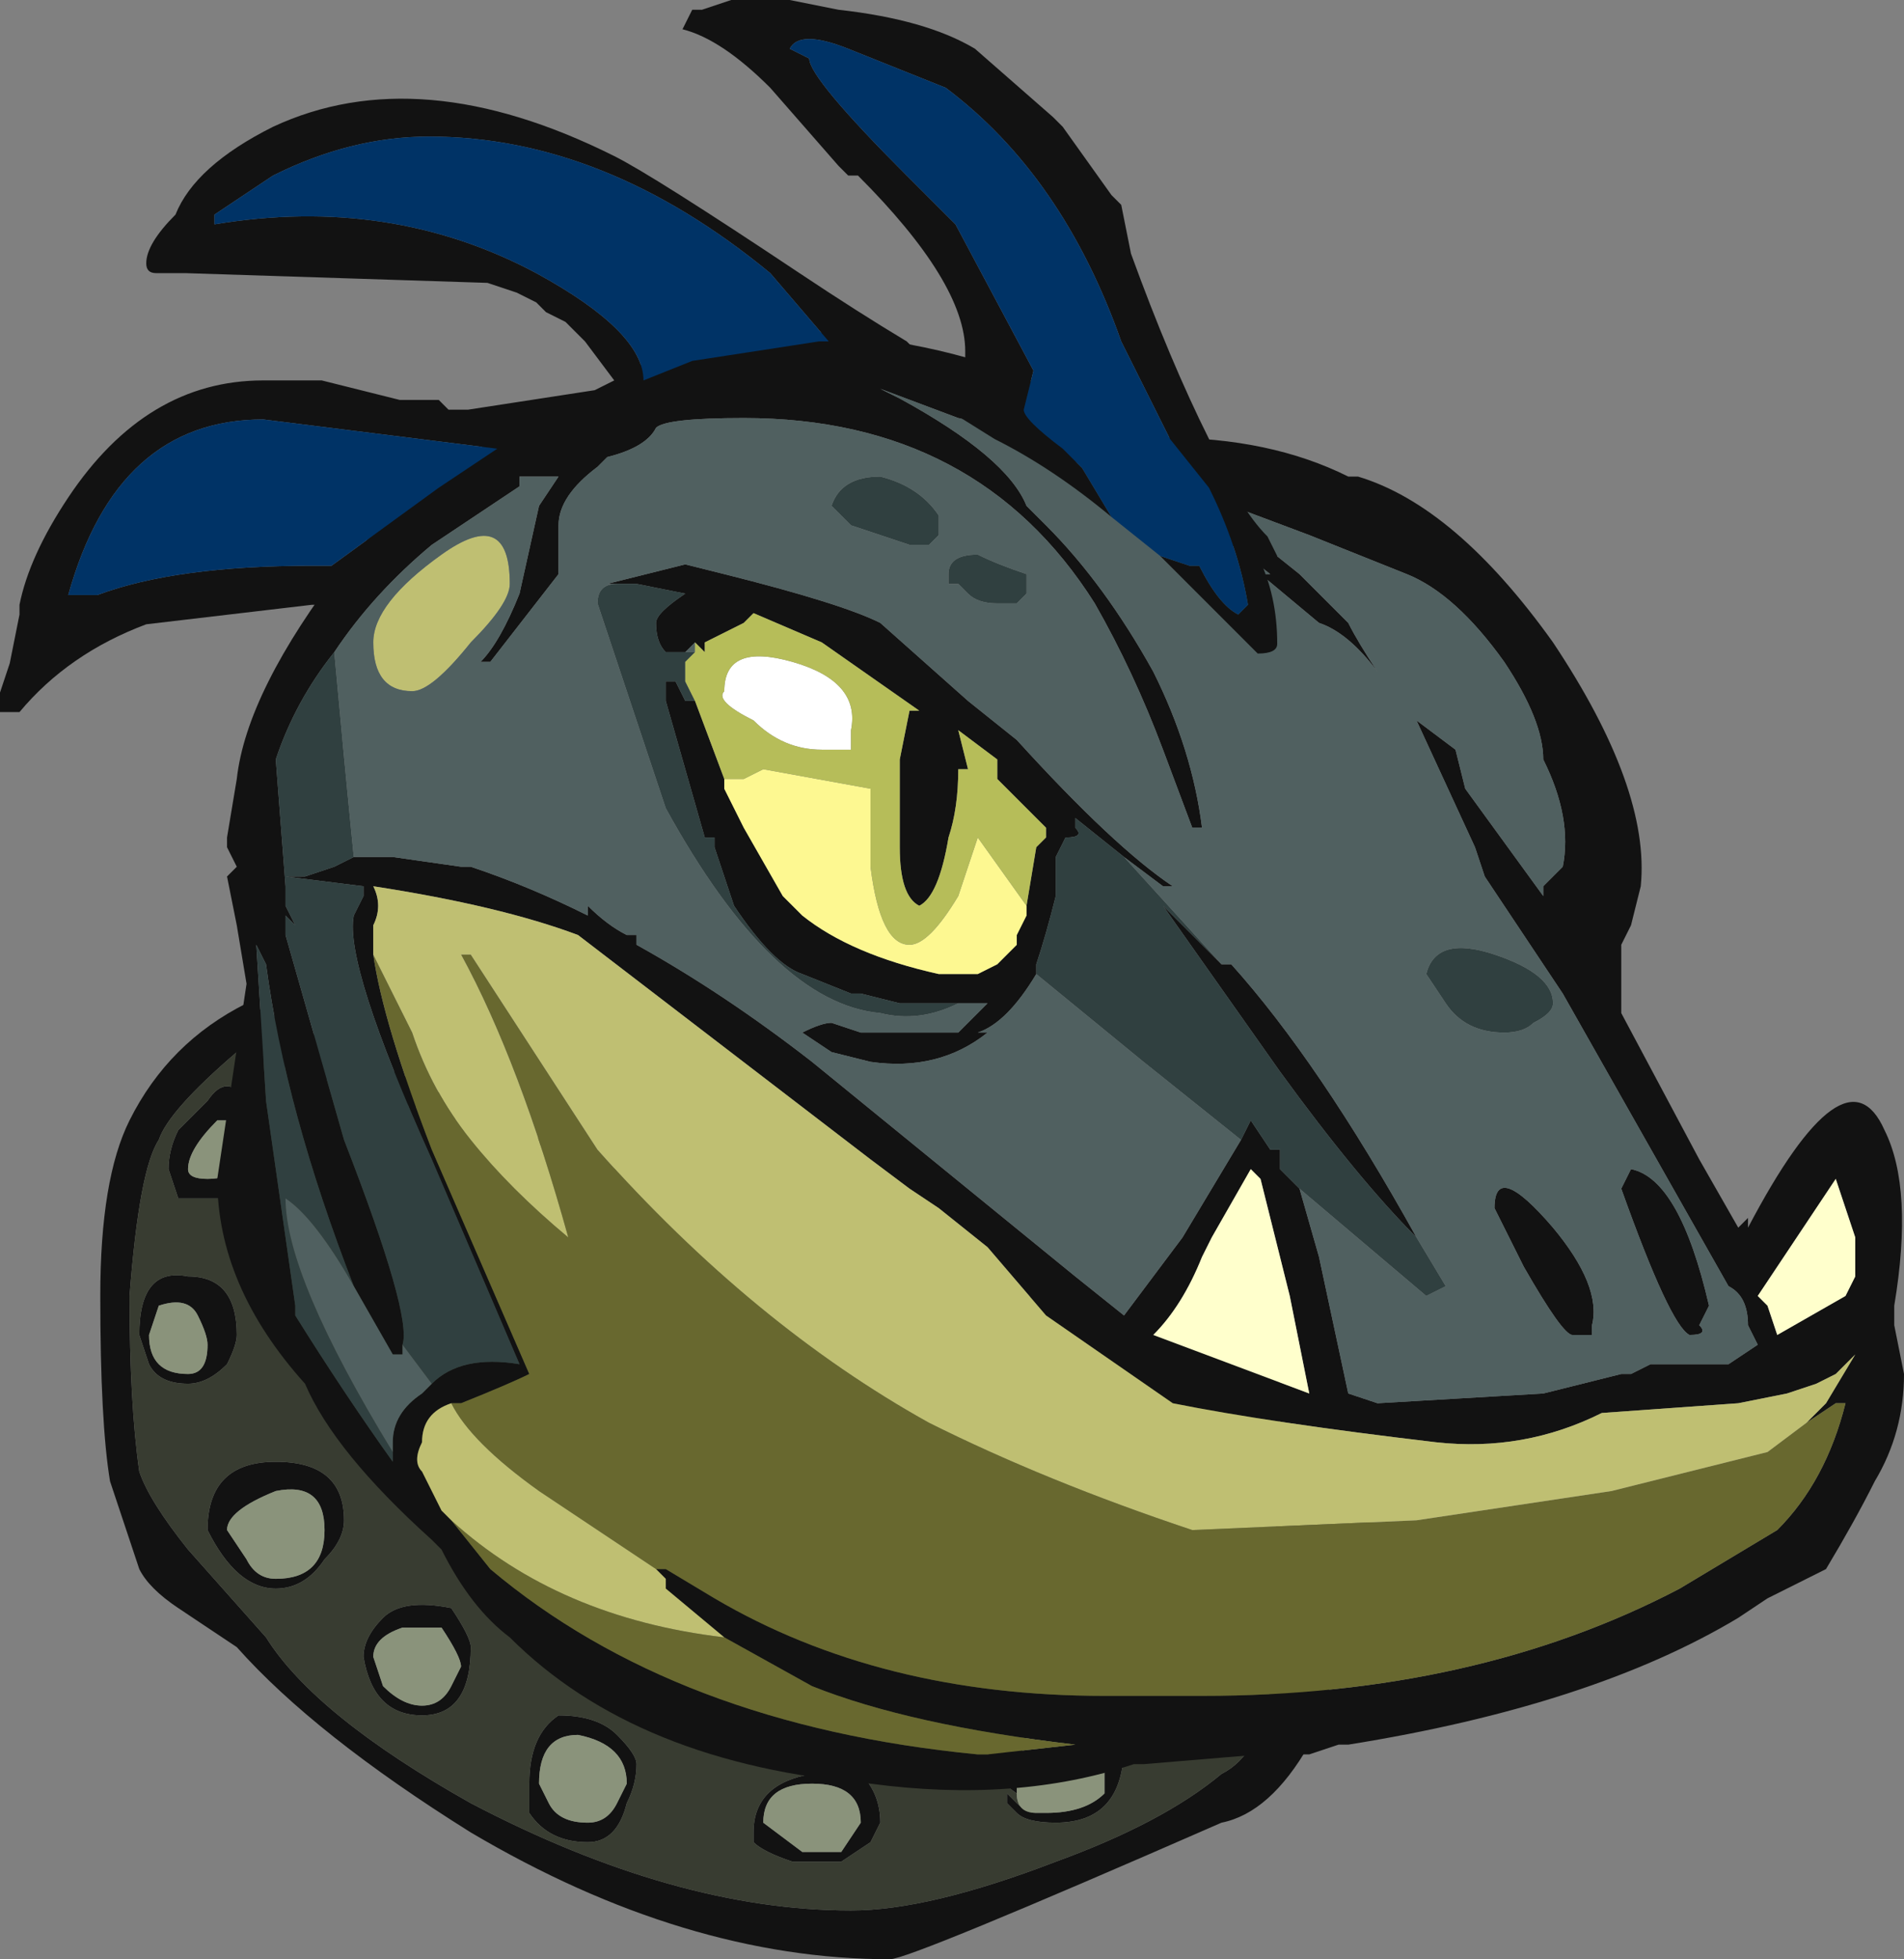<?xml version="1.0" encoding="UTF-8" standalone="no"?>
<svg xmlns:ffdec="https://www.free-decompiler.com/flash" xmlns:xlink="http://www.w3.org/1999/xlink" ffdec:objectType="frame" height="70.3px" width="68.35px" xmlns="http://www.w3.org/2000/svg">
  <rect width="100%" height="100%" fill="#808080" stroke="none"/>
  <g transform="matrix(1.0, 0.0, 0.0, 1.0, 36.8, 22.5)">
    <use ffdec:characterId="1765" height="58.45" transform="matrix(1.0, 0.0, 0.0, 1.0, -33.2, -10.65)" width="64.75" xlink:href="#sprite0"/>
    <use ffdec:characterId="1737" height="25.55" transform="matrix(1.0, 0.0, 0.0, 1.0, -36.8, -22.5)" width="45.85" xlink:href="#sprite1"/>
  </g>
  <defs>
    <g id="sprite0" transform="matrix(1.0, 0.0, 0.0, 1.0, 36.05, 47.6)">
      <use ffdec:characterId="1764" height="8.35" transform="matrix(7.0, 0.0, 0.0, 7.0, -36.05, -47.6)" width="9.25" xlink:href="#shape0"/>
    </g>
    <g id="shape0" transform="matrix(1.0, 0.0, 0.0, 1.0, 5.15, 6.8)">
      <path d="M1.45 -0.65 L1.05 0.45 Q0.85 0.8 0.6 0.85 -1.0 1.55 -1.1 1.55 -2.15 1.55 -3.25 0.9 -4.05 0.4 -4.45 -0.05 L-4.75 -0.25 Q-4.9 -0.35 -4.95 -0.45 L-5.1 -0.9 Q-5.15 -1.2 -5.15 -1.85 -5.15 -2.45 -5.0 -2.75 -4.8 -3.15 -4.4 -3.35 L1.45 -0.65 M0.9 -1.45 L-4.45 -3.1 Q-4.8 -2.8 -4.85 -2.65 -4.95 -2.5 -5.0 -1.85 -5.0 -1.3 -4.95 -0.95 -4.9 -0.8 -4.7 -0.55 L-4.3 -0.1 Q-4.05 0.3 -3.25 0.75 -2.2 1.3 -1.3 1.3 -0.9 1.3 -0.25 1.05 0.3 0.85 0.6 0.6 0.8 0.5 0.85 0.15 L0.9 -1.45 M-0.45 0.7 Q-0.6 0.6 -0.6 0.45 L0.1 0.45 Q0.1 0.85 -0.25 0.85 -0.4 0.85 -0.45 0.8 L-0.5 0.75 -0.5 0.7 -0.45 0.75 Q-0.4 0.8 -0.35 0.8 L-0.3 0.8 Q-0.1 0.8 0.0 0.7 L0.0 0.55 -0.25 0.3 -0.35 0.3 -0.4 0.4 -0.45 0.6 -0.45 0.7 M-4.55 -2.75 Q-4.7 -2.6 -4.7 -2.5 -4.7 -2.45 -4.6 -2.45 -4.5 -2.45 -4.45 -2.5 L-4.45 -2.65 -4.5 -2.75 -4.55 -2.75 M-4.4 -2.8 L-4.45 -2.35 -4.75 -2.35 -4.8 -2.5 Q-4.8 -2.6 -4.75 -2.7 L-4.6 -2.85 Q-4.5 -3.0 -4.4 -2.85 L-4.4 -2.8 M-4.95 -1.65 Q-4.95 -2.0 -4.7 -1.95 -4.45 -1.95 -4.45 -1.65 -4.45 -1.6 -4.5 -1.5 -4.6 -1.4 -4.7 -1.4 -4.85 -1.4 -4.9 -1.5 L-4.95 -1.65 M-4.7 -1.45 Q-4.6 -1.45 -4.6 -1.6 -4.6 -1.65 -4.65 -1.75 -4.7 -1.85 -4.85 -1.8 L-4.9 -1.65 Q-4.9 -1.45 -4.7 -1.45 M-4.4 -0.5 Q-4.35 -0.4 -4.25 -0.4 -4.0 -0.4 -4.0 -0.65 -4.0 -0.9 -4.25 -0.85 -4.5 -0.75 -4.5 -0.65 L-4.4 -0.5 M-3.7 -0.2 Q-3.6 -0.3 -3.35 -0.25 -3.25 -0.1 -3.25 -0.05 -3.25 0.3 -3.5 0.3 -3.75 0.3 -3.8 0.0 -3.8 -0.1 -3.7 -0.2 M-4.25 -0.35 Q-4.45 -0.35 -4.6 -0.65 -4.6 -1.0 -4.25 -1.0 -3.9 -1.0 -3.9 -0.7 -3.9 -0.6 -4.0 -0.5 -4.1 -0.35 -4.25 -0.35 M-3.6 -0.15 Q-3.75 -0.1 -3.75 0.0 L-3.7 0.15 Q-3.6 0.25 -3.5 0.25 -3.4 0.25 -3.35 0.15 L-3.3 0.05 Q-3.3 0.0 -3.4 -0.15 L-3.6 -0.15 M-1.15 0.85 L-1.2 0.95 -1.35 1.05 -1.6 1.05 Q-1.75 1.0 -1.8 0.95 L-1.8 0.9 Q-1.8 0.65 -1.5 0.6 L-1.25 0.6 Q-1.15 0.7 -1.15 0.85 M-1.25 0.85 Q-1.25 0.65 -1.5 0.65 -1.75 0.65 -1.75 0.85 L-1.55 1.0 -1.35 1.0 -1.25 0.85 M-2.7 0.4 Q-2.9 0.4 -2.9 0.65 L-2.85 0.75 Q-2.8 0.85 -2.65 0.85 -2.55 0.85 -2.5 0.75 L-2.45 0.65 Q-2.45 0.45 -2.7 0.4 M-2.5 0.4 Q-2.4 0.5 -2.4 0.55 -2.4 0.65 -2.45 0.75 -2.5 0.95 -2.65 0.95 -2.85 0.95 -2.95 0.8 L-2.95 0.65 Q-2.95 0.4 -2.8 0.3 -2.6 0.3 -2.5 0.4" fill="#121212" fill-rule="evenodd" stroke="none"/>
      <path d="M-0.35 0.8 Q-0.4 0.8 -0.45 0.75 L-0.5 0.7 -0.5 0.75 -0.45 0.8 Q-0.4 0.85 -0.25 0.85 0.1 0.85 0.1 0.45 L-0.6 0.45 Q-0.6 0.6 -0.45 0.7 -0.45 0.8 -0.35 0.8 M0.9 -1.45 L0.85 0.15 Q0.8 0.5 0.6 0.6 0.3 0.85 -0.25 1.05 -0.9 1.3 -1.3 1.3 -2.2 1.3 -3.25 0.75 -4.05 0.3 -4.3 -0.1 L-4.7 -0.55 Q-4.9 -0.8 -4.95 -0.95 -5.0 -1.3 -5.0 -1.85 -4.95 -2.5 -4.85 -2.65 -4.8 -2.8 -4.45 -3.1 L0.9 -1.45 M-0.45 0.6 L-0.4 0.4 -0.45 0.6 M-0.35 0.3 L-0.25 0.3 -0.35 0.3 M-4.95 -1.65 L-4.9 -1.5 Q-4.85 -1.4 -4.7 -1.4 -4.6 -1.4 -4.5 -1.5 -4.45 -1.6 -4.45 -1.65 -4.45 -1.95 -4.7 -1.95 -4.95 -2.0 -4.95 -1.65 M-4.4 -2.8 L-4.4 -2.85 Q-4.5 -3.0 -4.6 -2.85 L-4.75 -2.7 Q-4.8 -2.6 -4.8 -2.5 L-4.75 -2.35 -4.45 -2.35 -4.4 -2.8 M-4.25 -0.35 Q-4.1 -0.35 -4.0 -0.5 -3.9 -0.6 -3.9 -0.7 -3.9 -1.0 -4.25 -1.0 -4.6 -1.0 -4.6 -0.65 -4.45 -0.35 -4.25 -0.35 M-3.7 -0.2 Q-3.8 -0.1 -3.8 0.0 -3.75 0.3 -3.5 0.3 -3.25 0.3 -3.25 -0.05 -3.25 -0.1 -3.35 -0.25 -3.6 -0.3 -3.7 -0.2 M-1.15 0.85 Q-1.15 0.7 -1.25 0.6 L-1.5 0.6 Q-1.8 0.65 -1.8 0.9 L-1.8 0.95 Q-1.75 1.0 -1.6 1.05 L-1.35 1.05 -1.2 0.95 -1.15 0.85 M-2.5 0.4 Q-2.6 0.3 -2.8 0.3 -2.95 0.4 -2.95 0.65 L-2.95 0.8 Q-2.85 0.95 -2.65 0.95 -2.5 0.95 -2.45 0.75 -2.4 0.65 -2.4 0.55 -2.4 0.5 -2.5 0.4" fill="#383c31" fill-rule="evenodd" stroke="none"/>
      <path d="M-0.35 0.8 Q-0.45 0.8 -0.45 0.7 L-0.45 0.6 -0.4 0.4 -0.35 0.3 -0.25 0.3 0.0 0.55 0.0 0.7 Q-0.1 0.8 -0.3 0.8 L-0.35 0.8 M-4.55 -2.75 L-4.5 -2.75 -4.45 -2.65 -4.45 -2.5 Q-4.5 -2.45 -4.6 -2.45 -4.7 -2.45 -4.7 -2.5 -4.7 -2.6 -4.55 -2.75 M-4.4 -0.5 L-4.5 -0.65 Q-4.5 -0.75 -4.25 -0.85 -4.0 -0.9 -4.0 -0.65 -4.0 -0.4 -4.25 -0.4 -4.35 -0.4 -4.4 -0.5 M-4.7 -1.45 Q-4.9 -1.45 -4.9 -1.65 L-4.85 -1.8 Q-4.7 -1.85 -4.65 -1.75 -4.6 -1.65 -4.6 -1.6 -4.6 -1.45 -4.7 -1.45 M-3.6 -0.15 L-3.4 -0.15 Q-3.3 0.0 -3.3 0.05 L-3.35 0.15 Q-3.4 0.25 -3.5 0.25 -3.6 0.25 -3.7 0.15 L-3.75 0.0 Q-3.75 -0.1 -3.6 -0.15 M-2.7 0.4 Q-2.45 0.45 -2.45 0.65 L-2.5 0.75 Q-2.55 0.85 -2.65 0.85 -2.8 0.85 -2.85 0.75 L-2.9 0.65 Q-2.9 0.4 -2.7 0.4 M-1.25 0.85 L-1.35 1.0 -1.55 1.0 -1.75 0.85 Q-1.75 0.65 -1.5 0.65 -1.25 0.65 -1.25 0.85" fill="#8a937b" fill-rule="evenodd" stroke="none"/>
      <path d="M1.0 -2.4 L1.1 -2.05 1.25 -1.35 1.4 -1.3 2.25 -1.35 2.65 -1.45 2.7 -1.45 2.8 -1.5 3.2 -1.5 3.35 -1.6 3.3 -1.7 Q3.3 -1.85 3.2 -1.9 L2.35 -3.4 1.95 -4.0 1.9 -4.15 1.6 -4.8 1.8 -4.65 1.85 -4.45 2.25 -3.9 2.25 -3.95 2.35 -4.05 Q2.4 -4.3 2.25 -4.6 2.25 -4.8 2.05 -5.1 1.8 -5.45 1.55 -5.55 L1.05 -5.75 0.65 -5.9 0.75 -5.75 1.0 -5.55 Q1.1 -5.45 1.25 -5.3 1.3 -5.2 1.4 -5.05 1.25 -5.25 1.1 -5.3 L0.8 -5.55 0.85 -5.55 Q0.6 -5.75 0.25 -5.95 L0.1 -6.0 0.05 -6.05 -0.1 -6.1 Q-0.5 -6.3 -0.75 -6.35 L-1.15 -6.5 -1.05 -6.45 Q-0.5 -6.15 -0.4 -5.9 L-0.3 -5.8 Q0.0 -5.5 0.25 -5.05 0.45 -4.65 0.5 -4.25 L0.45 -4.25 0.3 -4.65 Q0.15 -5.05 -0.05 -5.4 -0.65 -6.35 -1.85 -6.35 -2.25 -6.35 -2.3 -6.3 -2.35 -6.2 -2.55 -6.15 L-2.6 -6.1 Q-2.8 -5.95 -2.8 -5.8 L-2.8 -5.55 -3.15 -5.1 -3.2 -5.1 Q-3.1 -5.2 -3.0 -5.45 L-2.9 -5.9 -2.8 -6.05 -3.0 -6.05 -3.0 -6.0 -3.45 -5.7 Q-3.75 -5.45 -3.95 -5.15 -4.15 -4.9 -4.25 -4.6 L-4.2 -3.95 -4.2 -3.85 -4.15 -3.75 -4.2 -3.8 -4.2 -3.7 -3.9 -2.65 Q-3.55 -1.75 -3.6 -1.6 L-3.6 -1.55 -3.65 -1.55 -3.85 -1.9 Q-4.2 -2.8 -4.3 -3.55 L-4.35 -3.65 -4.3 -2.85 -4.15 -1.8 -4.15 -1.75 Q-3.9 -1.35 -3.65 -1.0 L-3.65 -1.05 -3.65 -1.1 Q-3.65 -1.25 -3.5 -1.35 L-3.45 -1.4 Q-3.3 -1.55 -3.0 -1.5 L-3.45 -2.55 Q-3.9 -3.55 -3.85 -3.8 L-3.8 -3.9 -3.8 -3.95 -4.2 -4.0 -4.1 -4.0 -3.95 -4.05 -3.85 -4.1 -3.65 -4.1 -3.3 -4.05 -3.25 -4.05 Q-2.95 -3.95 -2.65 -3.8 L-2.65 -3.85 Q-2.55 -3.75 -2.45 -3.7 L-2.4 -3.7 -2.4 -3.65 Q-1.95 -3.4 -1.5 -3.05 L-0.15 -1.95 0.1 -1.75 0.4 -2.15 0.7 -2.65 0.75 -2.75 0.85 -2.6 0.9 -2.6 0.9 -2.5 1.0 -2.4 M0.05 -6.3 L0.3 -6.25 Q0.85 -6.25 1.25 -6.05 L1.3 -6.05 Q1.8 -5.9 2.3 -5.2 2.8 -4.45 2.75 -3.95 L2.7 -3.75 2.65 -3.65 2.65 -3.3 3.05 -2.55 3.25 -2.2 3.3 -2.25 3.3 -2.2 Q3.8 -3.15 4.0 -2.7 4.15 -2.4 4.05 -1.8 L4.05 -1.7 4.1 -1.45 Q4.1 -1.15 3.95 -0.9 3.85 -0.7 3.7 -0.45 L3.4 -0.3 3.25 -0.2 Q2.5 0.25 1.25 0.45 L1.2 0.45 1.05 0.5 0.8 0.5 0.2 0.55 0.15 0.55 Q-0.45 0.75 -1.2 0.65 -2.4 0.55 -3.05 -0.1 -3.25 -0.25 -3.4 -0.55 L-3.45 -0.6 Q-3.95 -1.05 -4.1 -1.4 -4.55 -1.9 -4.55 -2.45 L-4.4 -3.45 -4.45 -3.75 -4.5 -4.0 -4.45 -4.05 -4.5 -4.15 -4.5 -4.2 -4.45 -4.5 Q-4.4 -4.95 -3.9 -5.6 -3.4 -6.15 -2.9 -6.35 L-2.85 -6.35 -2.7 -6.45 -2.55 -6.5 Q-2.45 -6.55 -2.35 -6.65 L-2.3 -6.6 Q-1.85 -6.8 -1.6 -6.8 -0.85 -6.75 -0.4 -6.55 L-0.3 -6.5 -0.3 -6.45 -0.1 -6.4 -0.05 -6.4 0.05 -6.3 M-2.5 -5.5 L-2.55 -5.5 -2.15 -5.6 -1.95 -5.55 Q-1.35 -5.4 -1.15 -5.3 L-0.7 -4.9 -0.45 -4.7 Q0.05 -4.15 0.35 -3.95 L0.3 -3.95 0.1 -4.1 -0.15 -4.3 -0.15 -4.25 Q-0.1 -4.2 -0.2 -4.2 L-0.25 -4.1 -0.25 -3.9 Q-0.3 -3.7 -0.35 -3.55 L-0.35 -3.5 Q-0.5 -3.25 -0.65 -3.2 L-0.6 -3.2 Q-0.85 -3.0 -1.2 -3.05 L-1.4 -3.1 -1.55 -3.2 Q-1.45 -3.25 -1.4 -3.25 L-1.25 -3.2 -0.75 -3.2 -0.6 -3.35 Q-0.7 -3.35 -0.75 -3.35 L-1.05 -3.35 -1.25 -3.4 -1.3 -3.4 -1.55 -3.5 Q-1.7 -3.55 -1.9 -3.85 L-2.0 -4.15 -2.0 -4.2 -2.05 -4.2 -2.25 -4.9 -2.25 -5.0 -2.2 -5.0 -2.15 -4.9 -2.1 -4.9 -1.95 -4.5 -1.95 -4.45 -1.85 -4.25 -1.65 -3.9 -1.55 -3.8 Q-1.3 -3.6 -0.85 -3.5 L-0.65 -3.5 -0.55 -3.55 -0.45 -3.65 -0.45 -3.7 -0.4 -3.8 -0.4 -3.85 -0.35 -4.15 -0.3 -4.2 -0.3 -4.25 -0.55 -4.5 -0.55 -4.6 -0.75 -4.75 -0.7 -4.55 -0.75 -4.55 Q-0.75 -4.35 -0.8 -4.2 -0.85 -3.9 -0.95 -3.85 -1.05 -3.9 -1.05 -4.15 L-1.05 -4.6 -1.0 -4.85 -0.95 -4.85 -1.45 -5.2 -1.8 -5.35 -1.85 -5.3 -2.05 -5.2 -2.05 -5.15 -2.1 -5.2 -2.15 -5.15 -2.25 -5.15 Q-2.3 -5.2 -2.3 -5.3 -2.3 -5.35 -2.15 -5.45 L-2.4 -5.5 -2.5 -5.5 M0.6 -3.55 L0.65 -3.55 Q1.1 -3.05 1.6 -2.15 1.3 -2.45 0.9 -3.0 L0.3 -3.85 0.6 -3.55 M2.0 -2.3 Q2.0 -2.55 2.3 -2.2 2.55 -1.9 2.5 -1.7 L2.5 -1.65 2.4 -1.65 Q2.35 -1.65 2.15 -2.0 L2.0 -2.3 M2.7 -2.5 Q2.95 -2.45 3.1 -1.8 L3.05 -1.7 Q3.1 -1.65 3.0 -1.65 2.9 -1.7 2.65 -2.4 L2.7 -2.5 M0.5 -2.05 Q0.4 -1.8 0.25 -1.65 0.65 -1.5 1.05 -1.35 L0.95 -1.85 0.8 -2.45 0.75 -2.5 0.55 -2.15 0.5 -2.05 M3.6 -1.2 L3.7 -1.3 3.85 -1.55 3.75 -1.45 3.65 -1.4 3.5 -1.35 3.25 -1.3 2.55 -1.25 Q2.15 -1.05 1.7 -1.1 0.85 -1.2 0.35 -1.3 L-0.3 -1.75 -0.6 -2.1 -0.85 -2.3 -1.0 -2.4 -1.2 -2.55 -2.7 -3.7 Q-3.1 -3.85 -3.75 -3.95 -3.7 -3.85 -3.75 -3.75 L-3.75 -3.6 Q-3.7 -3.25 -3.45 -2.6 L-2.95 -1.45 Q-3.05 -1.4 -3.3 -1.3 L-3.35 -1.3 Q-3.5 -1.25 -3.5 -1.1 -3.55 -1.0 -3.5 -0.95 L-3.4 -0.75 -3.35 -0.7 -3.15 -0.45 Q-2.2 0.35 -0.65 0.5 L-0.6 0.5 -0.15 0.45 Q-1.0 0.35 -1.5 0.15 L-1.95 -0.1 -2.25 -0.35 -2.25 -0.4 -2.3 -0.45 -2.25 -0.45 -2.0 -0.3 Q-1.15 0.2 0.0 0.2 L0.5 0.2 Q1.9 0.2 2.95 -0.35 L3.45 -0.65 Q3.7 -0.9 3.8 -1.3 L3.75 -1.3 3.6 -1.2 M3.4 -1.8 L3.45 -1.65 3.8 -1.85 3.85 -1.95 3.85 -2.15 3.75 -2.45 3.35 -1.85 3.4 -1.8" fill="#121212" fill-rule="evenodd" stroke="none"/>
      <path d="M-1.95 -4.95 Q-1.95 -5.2 -1.6 -5.1 -1.25 -5.0 -1.3 -4.75 L-1.3 -4.65 -1.45 -4.65 Q-1.65 -4.65 -1.8 -4.8 -2.0 -4.9 -1.95 -4.95" fill="#ffffff" fill-rule="evenodd" stroke="none"/>
      <path d="M-3.75 -3.6 L-3.55 -3.2 Q-3.45 -2.9 -3.25 -2.65 -3.05 -2.4 -2.75 -2.15 -3.0 -3.05 -3.3 -3.6 L-3.25 -3.6 -2.6 -2.6 Q-1.8 -1.7 -0.9 -1.2 -0.3 -0.9 0.45 -0.65 L1.6 -0.7 2.6 -0.85 3.4 -1.05 3.6 -1.2 3.75 -1.3 3.8 -1.3 Q3.7 -0.9 3.45 -0.65 L2.95 -0.35 Q1.9 0.2 0.5 0.2 L0.0 0.2 Q-1.15 0.2 -2.0 -0.3 L-2.25 -0.45 -2.3 -0.45 -2.9 -0.85 Q-3.25 -1.1 -3.35 -1.3 L-3.3 -1.3 Q-3.05 -1.4 -2.95 -1.45 L-3.45 -2.6 Q-3.7 -3.25 -3.75 -3.6 M-1.95 -0.1 L-1.5 0.15 Q-1.0 0.35 -0.15 0.45 L-0.6 0.5 -0.65 0.5 Q-2.2 0.35 -3.15 -0.45 L-3.35 -0.7 -3.4 -0.75 -3.35 -0.7 Q-2.8 -0.2 -1.95 -0.1" fill="#68682f" fill-rule="evenodd" stroke="none"/>
      <path d="M-3.75 -3.6 L-3.75 -3.75 Q-3.7 -3.85 -3.75 -3.95 -3.1 -3.85 -2.7 -3.7 L-1.2 -2.55 -1.0 -2.4 -0.85 -2.3 -0.6 -2.1 -0.3 -1.75 0.35 -1.3 Q0.85 -1.2 1.7 -1.1 2.15 -1.05 2.55 -1.25 L3.25 -1.3 3.5 -1.35 3.65 -1.4 3.75 -1.45 3.85 -1.55 3.7 -1.3 3.6 -1.2 3.4 -1.05 2.6 -0.85 1.6 -0.7 0.45 -0.65 Q-0.3 -0.9 -0.9 -1.2 -1.8 -1.7 -2.6 -2.6 L-3.25 -3.6 -3.3 -3.6 Q-3.0 -3.05 -2.75 -2.15 -3.05 -2.4 -3.25 -2.65 -3.45 -2.9 -3.55 -3.2 L-3.75 -3.6 M-2.3 -0.45 L-2.25 -0.4 -2.25 -0.35 -1.95 -0.1 Q-2.8 -0.2 -3.35 -0.7 L-3.4 -0.75 -3.5 -0.95 Q-3.55 -1.0 -3.5 -1.1 -3.5 -1.25 -3.35 -1.3 -3.25 -1.1 -2.9 -0.85 L-2.3 -0.45 M-3.05 -5.5 Q-3.05 -5.4 -3.25 -5.2 -3.45 -4.95 -3.55 -4.95 -3.75 -4.95 -3.75 -5.2 -3.75 -5.4 -3.4 -5.65 -3.05 -5.9 -3.05 -5.5" fill="#bfbf72" fill-rule="evenodd" stroke="none"/>
      <path d="M1.0 -2.4 L0.9 -2.5 0.9 -2.6 0.85 -2.6 0.75 -2.75 0.7 -2.65 Q0.45 -2.85 0.2 -3.05 L-0.35 -3.5 -0.35 -3.55 Q-0.3 -3.7 -0.25 -3.9 L-0.25 -4.1 -0.2 -4.2 Q-0.1 -4.2 -0.15 -4.25 L-0.15 -4.3 0.1 -4.1 0.6 -3.55 0.3 -3.85 0.9 -3.0 Q1.3 -2.45 1.6 -2.15 L1.75 -1.9 1.65 -1.85 1.0 -2.4 M-3.85 -4.1 L-3.95 -4.05 -4.1 -4.0 -4.2 -4.0 -3.8 -3.95 -3.8 -3.9 -3.85 -3.8 Q-3.9 -3.55 -3.45 -2.55 L-3.0 -1.5 Q-3.3 -1.55 -3.45 -1.4 L-3.6 -1.6 Q-3.55 -1.75 -3.9 -2.65 L-4.2 -3.7 -4.2 -3.8 -4.15 -3.75 -4.2 -3.85 -4.2 -3.95 -4.25 -4.6 Q-4.15 -4.9 -3.95 -5.15 -3.9 -4.6 -3.85 -4.1 M-3.65 -1.05 L-3.65 -1.0 Q-3.9 -1.35 -4.15 -1.75 L-4.15 -1.8 -4.3 -2.85 -4.35 -3.65 -4.3 -3.55 Q-4.2 -2.8 -3.85 -1.9 -4.05 -2.25 -4.2 -2.35 -4.2 -1.95 -3.65 -1.05 M2.2 -3.25 Q2.15 -3.2 2.05 -3.2 1.85 -3.2 1.75 -3.35 L1.65 -3.5 Q1.7 -3.7 2.0 -3.6 2.3 -3.5 2.3 -3.35 2.3 -3.3 2.2 -3.25 M-0.85 -5.75 L-0.9 -5.7 -1.0 -5.7 -1.3 -5.8 -1.4 -5.9 Q-1.35 -6.05 -1.15 -6.05 -0.95 -6.0 -0.85 -5.85 L-0.85 -5.75 M-0.8 -5.55 Q-0.8 -5.65 -0.65 -5.65 -0.55 -5.6 -0.4 -5.55 L-0.4 -5.45 -0.45 -5.4 -0.55 -5.4 Q-0.65 -5.4 -0.7 -5.45 L-0.75 -5.5 -0.8 -5.5 -0.8 -5.55 M-2.5 -5.5 L-2.4 -5.5 -2.15 -5.45 Q-2.3 -5.35 -2.3 -5.3 -2.3 -5.2 -2.25 -5.15 L-2.15 -5.15 -2.1 -5.15 -2.15 -5.1 -2.15 -5.0 -2.1 -4.9 -2.15 -4.9 -2.2 -5.0 -2.25 -5.0 -2.25 -4.9 -2.05 -4.2 -2.0 -4.2 -2.0 -4.15 -1.9 -3.85 Q-1.7 -3.55 -1.55 -3.5 L-1.3 -3.4 -1.25 -3.4 -1.05 -3.35 -0.75 -3.35 Q-0.95 -3.25 -1.15 -3.3 -1.7 -3.35 -2.25 -4.35 L-2.6 -5.4 Q-2.6 -5.5 -2.5 -5.5" fill="#304040" fill-rule="evenodd" stroke="none"/>
      <path d="M-3.95 -5.15 Q-3.75 -5.45 -3.45 -5.7 L-3.0 -6.0 -3.0 -6.05 -2.8 -6.05 -2.9 -5.9 -3.0 -5.45 Q-3.1 -5.2 -3.2 -5.1 L-3.15 -5.1 -2.8 -5.55 -2.8 -5.8 Q-2.8 -5.95 -2.6 -6.1 L-2.55 -6.15 Q-2.35 -6.2 -2.3 -6.3 -2.25 -6.35 -1.85 -6.35 -0.65 -6.35 -0.05 -5.4 0.15 -5.05 0.3 -4.65 L0.45 -4.25 0.5 -4.25 Q0.45 -4.65 0.25 -5.05 0.0 -5.5 -0.3 -5.8 L-0.4 -5.9 Q-0.5 -6.15 -1.05 -6.45 L-1.15 -6.5 -0.75 -6.35 Q-0.5 -6.3 -0.1 -6.1 L0.05 -6.05 0.1 -6.0 0.25 -5.95 Q0.6 -5.75 0.85 -5.55 L0.8 -5.55 1.1 -5.3 Q1.25 -5.25 1.4 -5.05 1.3 -5.2 1.25 -5.3 1.1 -5.45 1.0 -5.55 L0.75 -5.75 0.65 -5.9 1.05 -5.75 1.55 -5.55 Q1.8 -5.45 2.05 -5.1 2.25 -4.8 2.25 -4.6 2.4 -4.3 2.35 -4.05 L2.25 -3.95 2.25 -3.9 1.85 -4.45 1.8 -4.65 1.6 -4.8 1.9 -4.15 1.95 -4.0 2.35 -3.4 3.2 -1.9 Q3.3 -1.85 3.3 -1.7 L3.35 -1.6 3.2 -1.5 2.8 -1.5 2.7 -1.45 2.65 -1.45 2.25 -1.35 1.4 -1.3 1.25 -1.35 1.1 -2.05 1.0 -2.4 1.65 -1.85 1.75 -1.9 1.6 -2.15 Q1.1 -3.05 0.65 -3.55 L0.6 -3.55 0.1 -4.1 0.3 -3.95 0.35 -3.95 Q0.05 -4.15 -0.45 -4.7 L-0.7 -4.9 -1.15 -5.3 Q-1.35 -5.4 -1.95 -5.55 L-2.15 -5.6 -2.55 -5.5 -2.5 -5.5 Q-2.6 -5.5 -2.6 -5.4 L-2.25 -4.35 Q-1.7 -3.35 -1.15 -3.3 -0.95 -3.25 -0.75 -3.35 -0.7 -3.35 -0.6 -3.35 L-0.75 -3.2 -1.25 -3.2 -1.4 -3.25 Q-1.45 -3.25 -1.55 -3.2 L-1.4 -3.1 -1.2 -3.05 Q-0.85 -3.0 -0.6 -3.2 L-0.65 -3.2 Q-0.5 -3.25 -0.35 -3.5 L0.2 -3.05 Q0.45 -2.85 0.7 -2.65 L0.4 -2.15 0.1 -1.75 -0.15 -1.95 -1.5 -3.05 Q-1.95 -3.4 -2.4 -3.65 L-2.4 -3.7 -2.45 -3.7 Q-2.55 -3.75 -2.65 -3.85 L-2.65 -3.8 Q-2.95 -3.95 -3.25 -4.05 L-3.3 -4.05 -3.65 -4.1 -3.85 -4.1 Q-3.9 -4.6 -3.95 -5.15 M-3.8 -3.95 L-3.8 -3.9 -3.8 -3.95 M-3.45 -1.4 L-3.5 -1.35 Q-3.65 -1.25 -3.65 -1.1 L-3.65 -1.05 Q-4.2 -1.95 -4.2 -2.35 -4.05 -2.25 -3.85 -1.9 L-3.65 -1.55 -3.6 -1.55 -3.6 -1.6 -3.45 -1.4 M2.2 -3.25 Q2.3 -3.3 2.3 -3.35 2.3 -3.5 2.0 -3.6 1.7 -3.7 1.65 -3.5 L1.75 -3.35 Q1.85 -3.2 2.05 -3.2 2.15 -3.2 2.2 -3.25 M2.7 -2.5 L2.65 -2.4 Q2.9 -1.7 3.0 -1.65 3.1 -1.65 3.05 -1.7 L3.1 -1.8 Q2.95 -2.45 2.7 -2.5 M2.0 -2.3 L2.15 -2.0 Q2.35 -1.65 2.4 -1.65 L2.5 -1.65 2.5 -1.7 Q2.55 -1.9 2.3 -2.2 2.0 -2.55 2.0 -2.3 M-0.8 -5.55 L-0.8 -5.5 -0.75 -5.5 -0.7 -5.45 Q-0.65 -5.4 -0.55 -5.4 L-0.45 -5.4 -0.4 -5.45 -0.4 -5.55 Q-0.55 -5.6 -0.65 -5.65 -0.8 -5.65 -0.8 -5.55 M-0.85 -5.75 L-0.85 -5.85 Q-0.95 -6.0 -1.15 -6.05 -1.35 -6.05 -1.4 -5.9 L-1.3 -5.8 -1.0 -5.7 -0.9 -5.7 -0.85 -5.75 M-2.1 -5.15 L-2.15 -5.15 -2.1 -5.2 -2.1 -5.15 M-3.05 -5.5 Q-3.05 -5.9 -3.4 -5.65 -3.75 -5.4 -3.75 -5.2 -3.75 -4.95 -3.55 -4.95 -3.45 -4.95 -3.25 -5.2 -3.05 -5.4 -3.05 -5.5" fill="#506060" fill-rule="evenodd" stroke="none"/>
      <path d="M-0.4 -3.85 L-0.4 -3.8 -0.45 -3.7 -0.45 -3.65 -0.55 -3.55 -0.65 -3.5 -0.85 -3.5 Q-1.3 -3.6 -1.55 -3.8 L-1.65 -3.9 -1.85 -4.25 -1.95 -4.45 -1.95 -4.5 -1.85 -4.5 -1.75 -4.55 -1.2 -4.45 -1.2 -4.05 Q-1.15 -3.65 -1.0 -3.65 -0.9 -3.65 -0.75 -3.9 L-0.65 -4.2 -0.4 -3.85" fill="#fdf891" fill-rule="evenodd" stroke="none"/>
      <path d="M0.5 -2.05 L0.55 -2.15 0.75 -2.5 0.8 -2.45 0.95 -1.85 1.05 -1.35 Q0.65 -1.5 0.25 -1.65 0.4 -1.8 0.5 -2.05 M3.4 -1.8 L3.35 -1.85 3.75 -2.45 3.85 -2.15 3.85 -1.95 3.8 -1.85 3.45 -1.65 3.4 -1.8" fill="#ffffcc" fill-rule="evenodd" stroke="none"/>
      <path d="M-2.1 -4.9 L-2.15 -5.0 -2.15 -5.1 -2.1 -5.15 -2.1 -5.2 -2.05 -5.15 -2.05 -5.2 -1.85 -5.3 -1.8 -5.35 -1.45 -5.2 -0.95 -4.85 -1.0 -4.85 -1.05 -4.6 -1.05 -4.15 Q-1.05 -3.9 -0.95 -3.85 -0.85 -3.9 -0.8 -4.2 -0.75 -4.35 -0.75 -4.55 L-0.7 -4.55 -0.75 -4.75 -0.55 -4.6 -0.55 -4.5 -0.3 -4.25 -0.3 -4.2 -0.35 -4.15 -0.4 -3.85 -0.65 -4.2 -0.75 -3.9 Q-0.9 -3.65 -1.0 -3.65 -1.15 -3.65 -1.2 -4.05 L-1.2 -4.45 -1.75 -4.55 -1.85 -4.5 -1.95 -4.5 -2.1 -4.9 M-1.95 -4.95 Q-2.0 -4.9 -1.8 -4.8 -1.65 -4.65 -1.45 -4.65 L-1.3 -4.65 -1.3 -4.75 Q-1.25 -5.0 -1.6 -5.1 -1.95 -5.2 -1.95 -4.95" fill="#b6bd59" fill-rule="evenodd" stroke="none"/>
    </g>
    <g id="sprite1" transform="matrix(1.0, 0.0, 0.0, 1.0, 29.75, 34.65)">
      <use ffdec:characterId="1736" height="3.65" transform="matrix(7.0, 0.0, 0.0, 7.0, -29.75, -34.65)" width="6.55" xlink:href="#shape1"/>
    </g>
    <g id="shape1" transform="matrix(1.0, 0.0, 0.0, 1.0, 4.25, 4.95)">
      <path d="M1.7 -2.1 L1.85 -2.05 1.9 -2.05 Q2.0 -1.85 2.1 -1.8 L2.15 -1.85 Q2.1 -2.15 1.95 -2.45 L1.75 -2.7 1.5 -3.2 Q1.2 -4.05 0.6 -4.5 0.35 -4.6 0.1 -4.7 -0.15 -4.8 -0.2 -4.7 L-0.1 -4.65 Q-0.1 -4.55 0.4 -4.05 L0.65 -3.8 1.05 -3.05 1.0 -2.85 Q1.0 -2.8 1.2 -2.65 L1.3 -2.55 1.45 -2.3 Q1.15 -2.55 0.85 -2.7 L0.45 -2.95 0.55 -3.05 0.5 -3.05 -0.05 -3.1 -0.2 -3.1 Q-0.5 -3.1 -0.8 -2.95 -1.15 -2.9 -1.4 -2.7 -1.75 -2.55 -2.55 -1.8 L-2.6 -1.85 -2.65 -1.85 -3.5 -1.75 Q-3.9 -1.6 -4.15 -1.3 L-4.25 -1.3 -4.25 -1.4 -4.2 -1.55 -4.15 -1.8 -4.15 -1.85 Q-4.1 -2.1 -3.9 -2.4 -3.5 -3.0 -2.9 -3.0 L-2.6 -3.0 -2.2 -2.9 -2.0 -2.9 -1.95 -2.85 -1.85 -2.85 -1.2 -2.95 -1.1 -3.0 -1.25 -3.2 -1.35 -3.3 -1.45 -3.35 -1.5 -3.4 -1.6 -3.45 -1.75 -3.5 -3.3 -3.55 -3.45 -3.55 Q-3.5 -3.55 -3.5 -3.6 -3.5 -3.7 -3.35 -3.85 -3.25 -4.1 -2.85 -4.3 -2.1 -4.65 -1.1 -4.15 -0.9 -4.05 -0.15 -3.55 0.15 -3.35 0.4 -3.2 L0.55 -3.05 0.7 -3.05 0.7 -3.15 Q0.7 -3.5 0.15 -4.05 L0.1 -4.05 0.05 -4.1 -0.3 -4.5 Q-0.55 -4.75 -0.75 -4.8 L-0.7 -4.9 -0.65 -4.9 -0.5 -4.95 -0.2 -4.95 0.05 -4.9 Q0.5 -4.85 0.75 -4.7 L1.15 -4.35 1.2 -4.3 1.45 -3.95 1.5 -3.9 1.55 -3.65 Q1.75 -3.1 1.95 -2.7 2.1 -2.35 2.25 -2.2 L2.3 -2.1 2.3 -2.0 2.2 -2.1 Q2.3 -1.9 2.3 -1.65 2.3 -1.6 2.2 -1.6 L1.7 -2.1 M-2.85 -4.05 L-3.15 -3.85 -3.15 -3.8 Q-2.25 -3.95 -1.5 -3.55 -0.95 -3.25 -0.95 -3.0 L-0.7 -3.1 -0.05 -3.2 0.0 -3.2 -0.3 -3.55 Q-1.15 -4.25 -2.05 -4.25 -2.45 -4.25 -2.85 -4.05 M-3.75 -1.9 Q-3.35 -2.05 -2.65 -2.05 L-2.55 -2.05 -2.0 -2.45 -1.7 -2.65 -2.9 -2.8 Q-3.65 -2.8 -3.9 -1.9 L-3.75 -1.9" fill="#121212" fill-rule="evenodd" stroke="none"/>
      <path d="M1.45 -2.3 L1.3 -2.55 1.2 -2.65 Q1.0 -2.8 1.0 -2.85 L1.05 -3.05 0.65 -3.8 0.4 -4.05 Q-0.1 -4.55 -0.1 -4.65 L-0.2 -4.7 Q-0.15 -4.8 0.1 -4.7 0.35 -4.6 0.6 -4.5 1.2 -4.05 1.5 -3.2 L1.75 -2.7 1.95 -2.45 Q2.1 -2.15 2.15 -1.85 L2.1 -1.8 Q2.0 -1.85 1.9 -2.05 L1.85 -2.05 1.7 -2.1 1.45 -2.3 M-3.75 -1.9 L-3.9 -1.9 Q-3.65 -2.8 -2.9 -2.8 L-1.7 -2.65 -2.0 -2.45 -2.55 -2.05 -2.65 -2.05 Q-3.35 -2.05 -3.75 -1.9 M-2.85 -4.05 Q-2.45 -4.25 -2.05 -4.25 -1.15 -4.25 -0.3 -3.55 L0.0 -3.2 -0.05 -3.2 -0.7 -3.1 -0.95 -3.0 Q-0.95 -3.25 -1.5 -3.55 -2.25 -3.95 -3.15 -3.8 L-3.15 -3.85 -2.85 -4.05" fill="#003366" fill-rule="evenodd" stroke="none"/>
    </g>
  </defs>
</svg>
